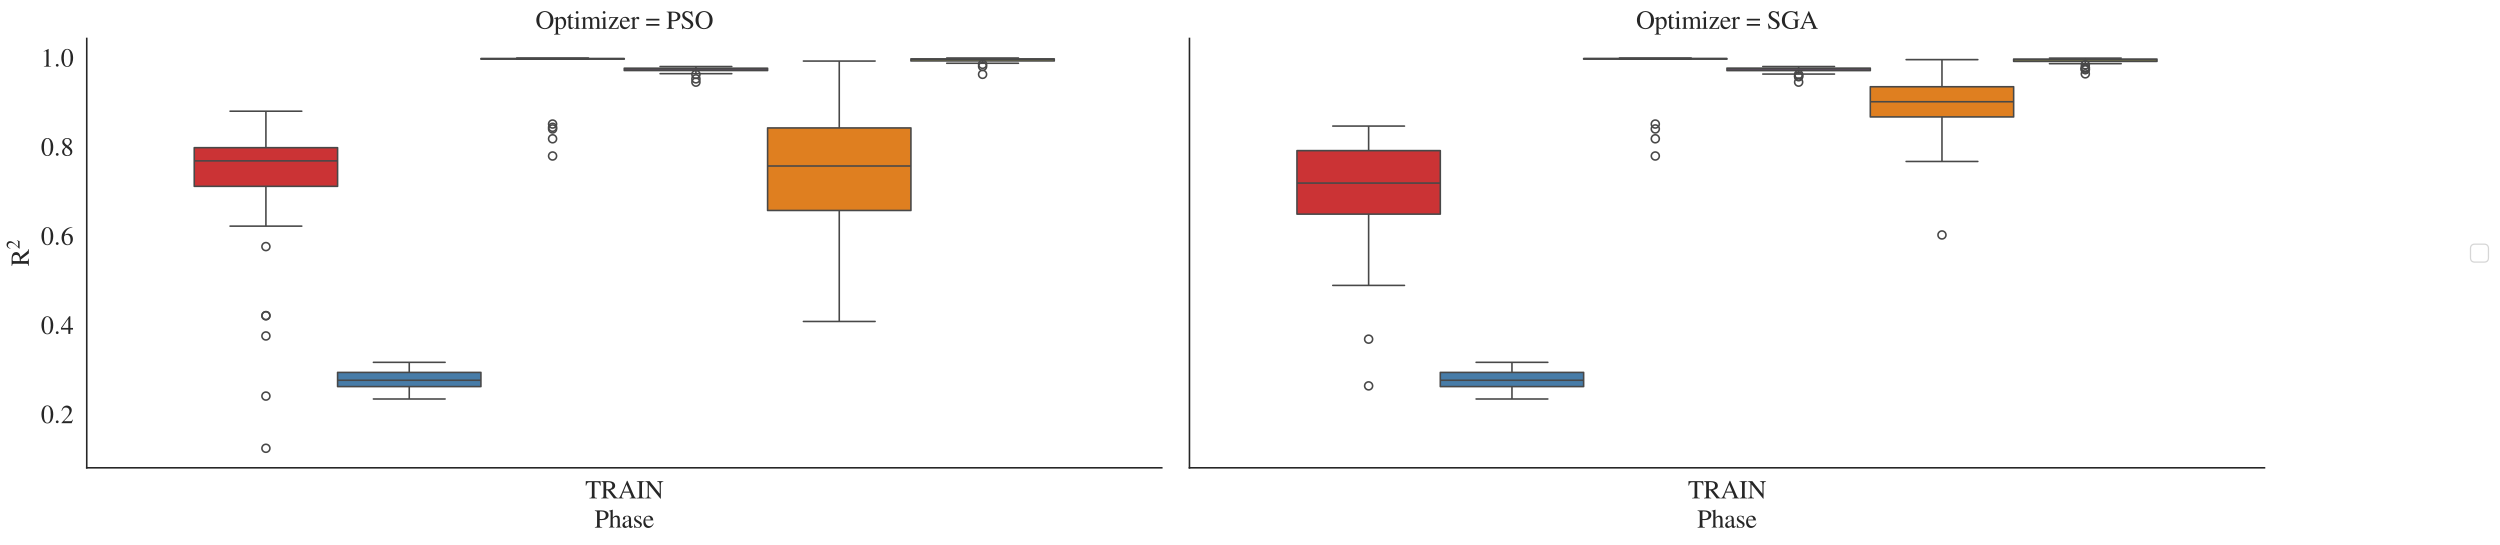 <?xml version="1.0" encoding="utf-8" standalone="no"?>
<!DOCTYPE svg PUBLIC "-//W3C//DTD SVG 1.1//EN"
  "http://www.w3.org/Graphics/SVG/1.1/DTD/svg11.dtd">
<svg xmlns:xlink="http://www.w3.org/1999/xlink" width="1559.565pt" height="339.84pt" viewBox="0 0 1559.565 339.84" xmlns="http://www.w3.org/2000/svg" version="1.1">
 <defs>
  <style type="text/css">*{stroke-linejoin: round; stroke-linecap: butt}</style>
 </defs>
 <g id="figure_1">
  <g id="patch_1">
   <path d="M 0 339.84 
L 1559.565 339.84 
L 1559.565 0 
L 0 0 
z
" style="fill: #ffffff"/>
  </g>
  <g id="axes_1">
   <g id="patch_2">
    <path d="M 54.114 291.823 
L 724.737 291.823 
L 724.737 24.007 
L 54.114 24.007 
z
" style="fill: #ffffff"/>
   </g>
   <g id="matplotlib.axis_1">
    <g id="xtick_1">
     <g id="text_1">
      <!-- TRAIN -->
      <g style="fill: #262626" transform="translate(365.077 310.931)scale(0.16 -0.16)">
       <defs>
        <path id="NimbusRomNo9L-Regu-54" d="M 1626 3968 
L 1626 751 
C 1626 204 1555 134 1024 134 
L 1024 0 
L 2893 0 
L 2893 134 
C 2368 134 2278 217 2278 687 
L 2278 3968 
L 2624 3968 
C 3354 3968 3494 3853 3642 3149 
L 3795 3149 
L 3757 4237 
L 147 4237 
L 109 3149 
L 262 3149 
C 416 3846 563 3968 1280 3968 
L 1626 3968 
z
" transform="scale(0.016)"/>
        <path id="NimbusRomNo9L-Regu-52" d="M 4218 121 
C 3974 140 3846 205 3661 424 
L 2342 2061 
C 2771 2143 2963 2219 3174 2388 
C 3379 2553 3501 2818 3501 3113 
C 3501 3385 3418 3618 3251 3801 
C 3008 4059 2477 4224 1875 4224 
L 109 4224 
L 109 4102 
C 589 4051 653 3981 653 3528 
L 653 765 
C 653 236 589 159 109 121 
L 109 0 
L 1882 0 
L 1882 134 
C 1389 134 1306 219 1306 692 
L 1306 1984 
L 1664 1984 
L 3187 0 
L 4218 0 
L 4218 121 
z
M 1306 3762 
C 1306 3937 1376 3987 1632 3987 
C 2432 3987 2803 3716 2803 3123 
C 2803 2807 2669 2542 2438 2423 
C 2144 2258 1920 2221 1306 2221 
L 1306 3762 
z
" transform="scale(0.016)"/>
        <path id="NimbusRomNo9L-Regu-41" d="M 4518 128 
C 4230 128 4166 192 3942 667 
L 2349 4320 
L 2221 4320 
L 890 1168 
C 480 231 403 128 96 128 
L 96 0 
L 1363 0 
L 1363 128 
C 1056 128 928 212 928 393 
C 928 470 947 560 979 645 
L 1274 1401 
L 2950 1401 
L 3213 778 
C 3290 602 3334 434 3334 342 
C 3334 180 3226 128 2886 128 
L 2886 0 
L 4518 0 
L 4518 128 
z
M 1382 1664 
L 2118 3416 
L 2861 1664 
L 1382 1664 
z
" transform="scale(0.016)"/>
        <path id="NimbusRomNo9L-Regu-49" d="M 736 689 
C 736 206 653 128 115 128 
L 115 0 
L 2016 0 
L 2016 128 
C 1491 128 1389 217 1389 688 
L 1389 3542 
C 1389 4012 1478 4096 2016 4096 
L 2016 4231 
L 115 4231 
L 115 4096 
C 659 4096 736 4026 736 3548 
L 736 689 
z
" transform="scale(0.016)"/>
        <path id="NimbusRomNo9L-Regu-4e" d="M 3917 -64 
L 3917 3287 
C 3917 3669 3981 3905 4102 3987 
C 4192 4051 4282 4077 4525 4102 
L 4525 4224 
L 3021 4224 
L 3021 4102 
C 3264 4083 3354 4057 3450 4000 
C 3578 3911 3635 3681 3635 3286 
L 3635 1136 
L 1171 4224 
L 77 4224 
L 77 4102 
C 352 4102 442 4051 698 3751 
L 698 938 
C 698 281 608 159 77 121 
L 77 0 
L 1581 0 
L 1581 134 
C 1088 134 979 281 979 928 
L 979 3439 
L 3808 -64 
L 3917 -64 
z
" transform="scale(0.016)"/>
       </defs>
       <use xlink:href="#NimbusRomNo9L-Regu-54" transform="scale(0.996)"/>
       <use xlink:href="#NimbusRomNo9L-Regu-52" transform="translate(60.872 0)scale(0.996)"/>
       <use xlink:href="#NimbusRomNo9L-Regu-41" transform="translate(127.322 0)scale(0.996)"/>
       <use xlink:href="#NimbusRomNo9L-Regu-49" transform="translate(199.252 0)scale(0.996)"/>
       <use xlink:href="#NimbusRomNo9L-Regu-4e" transform="translate(232.427 0)scale(0.996)"/>
      </g>
     </g>
    </g>
    <g id="text_2">
     <!-- Phase -->
     <g style="fill: #262626" transform="translate(370.831 329.189)scale(0.16 -0.16)">
      <defs>
       <path id="NimbusRomNo9L-Regu-50" d="M 1293 1875 
C 1459 1856 1568 1856 1734 1856 
C 2234 1856 2579 1919 2854 2072 
C 3238 2274 3469 2660 3469 3078 
C 3469 3344 3379 3584 3206 3768 
C 2950 4047 2394 4224 1792 4224 
L 102 4224 
L 102 4102 
C 576 4051 640 3987 640 3528 
L 640 766 
C 640 230 589 166 102 122 
L 102 0 
L 1894 0 
L 1894 128 
C 1389 128 1293 218 1293 693 
L 1293 1875 
z
M 1293 3772 
C 1293 3943 1338 3987 1510 3987 
C 2374 3987 2771 3690 2771 3040 
C 2771 2428 2394 2112 1658 2112 
C 1530 2112 1440 2119 1293 2131 
L 1293 3772 
z
" transform="scale(0.016)"/>
       <path id="NimbusRomNo9L-Regu-68" d="M 1005 2222 
C 1274 2516 1466 2624 1715 2624 
C 2035 2624 2195 2395 2195 1948 
L 2195 684 
C 2195 250 2131 166 1760 128 
L 1760 32 
L 3117 32 
L 3117 128 
C 2771 192 2733 243 2733 684 
L 2733 1954 
C 2733 2625 2464 2970 1946 2970 
C 1568 2970 1299 2816 1005 2432 
L 1005 4390 
L 973 4409 
C 755 4332 595 4281 237 4179 
L 64 4128 
L 64 4026 
C 90 4032 109 4032 141 4032 
C 416 4032 467 3980 467 3705 
L 467 686 
C 467 237 429 179 58 128 
L 58 32 
L 1440 32 
L 1440 128 
C 1069 166 1005 243 1005 684 
L 1005 2222 
z
" transform="scale(0.016)"/>
       <path id="NimbusRomNo9L-Regu-61" d="M 2829 423 
C 2720 333 2643 301 2547 301 
C 2400 301 2355 390 2355 672 
L 2355 1920 
C 2355 2253 2323 2438 2227 2592 
C 2086 2822 1811 2944 1434 2944 
C 832 2944 358 2630 358 2227 
C 358 2080 486 1952 634 1952 
C 787 1952 922 2080 922 2221 
C 922 2246 915 2278 909 2323 
C 896 2381 890 2432 890 2477 
C 890 2650 1094 2790 1350 2790 
C 1664 2790 1837 2605 1837 2259 
L 1837 1869 
C 851 1472 742 1421 467 1178 
C 326 1050 237 832 237 621 
C 237 218 518 -64 909 -64 
C 1190 -64 1453 70 1843 403 
C 1875 70 1990 -64 2253 -64 
C 2470 -64 2605 13 2829 256 
L 2829 423 
z
M 1837 783 
C 1837 584 1805 526 1670 449 
C 1517 359 1338 301 1203 301 
C 979 301 800 520 800 796 
L 800 822 
C 800 1201 1062 1433 1837 1715 
L 1837 783 
z
" transform="scale(0.016)"/>
       <path id="NimbusRomNo9L-Regu-73" d="M 2016 2010 
L 1990 2880 
L 1920 2880 
L 1907 2867 
C 1850 2822 1843 2816 1818 2816 
C 1779 2816 1715 2829 1645 2861 
C 1504 2915 1363 2944 1197 2944 
C 691 2944 326 2616 326 2154 
C 326 1796 531 1539 1075 1231 
L 1446 1020 
C 1670 892 1779 737 1779 539 
C 1779 256 1574 77 1248 77 
C 1030 77 832 159 710 298 
C 576 455 518 600 435 960 
L 333 960 
L 333 -39 
L 416 -39 
C 461 33 486 48 563 48 
C 621 48 710 35 858 -2 
C 1037 -39 1210 -64 1325 -64 
C 1818 -64 2227 308 2227 757 
C 2227 1077 2074 1289 1690 1520 
L 998 1930 
C 819 2033 723 2194 723 2367 
C 723 2624 922 2803 1216 2803 
C 1581 2803 1773 2583 1920 2010 
L 2016 2010 
z
" transform="scale(0.016)"/>
       <path id="NimbusRomNo9L-Regu-65" d="M 2611 1053 
C 2304 564 2029 378 1619 378 
C 1254 378 979 564 794 930 
C 678 1174 634 1386 621 1779 
L 2592 1779 
C 2541 2193 2477 2377 2317 2581 
C 2125 2811 1830 2944 1498 2944 
C 1178 2944 877 2829 634 2611 
C 333 2349 160 1894 160 1370 
C 160 486 621 -64 1357 -64 
C 1965 -64 2445 315 2714 1008 
L 2611 1053 
z
M 634 1984 
C 704 2479 922 2714 1312 2714 
C 1702 2714 1856 2535 1939 1984 
L 634 1984 
z
" transform="scale(0.016)"/>
      </defs>
      <use xlink:href="#NimbusRomNo9L-Regu-50" transform="scale(0.996)"/>
      <use xlink:href="#NimbusRomNo9L-Regu-68" transform="translate(55.392 0)scale(0.996)"/>
      <use xlink:href="#NimbusRomNo9L-Regu-61" transform="translate(105.205 0)scale(0.996)"/>
      <use xlink:href="#NimbusRomNo9L-Regu-73" transform="translate(149.438 0)scale(0.996)"/>
      <use xlink:href="#NimbusRomNo9L-Regu-65" transform="translate(188.192 0)scale(0.996)"/>
     </g>
    </g>
   </g>
   <g id="matplotlib.axis_2">
    <g id="ytick_1">
     <g id="text_3">
      <!-- $\mathdefault{0.2}$ -->
      <g style="fill: #262626" transform="translate(25.458 263.994)scale(0.16 -0.16)">
       <defs>
        <path id="NimbusRomNo9L-Regu-30" d="M 1626 4352 
C 1274 4352 1005 4244 768 4020 
C 397 3661 154 2925 154 2176 
C 154 1479 365 730 666 372 
C 902 90 1229 -64 1600 -64 
C 1926 -64 2202 45 2432 269 
C 2803 621 3046 1364 3046 2138 
C 3046 3450 2464 4352 1626 4352 
z
M 1606 4186 
C 2144 4186 2432 3463 2432 2125 
C 2432 788 2150 103 1600 103 
C 1050 103 768 788 768 2119 
C 768 3476 1056 4186 1606 4186 
z
" transform="scale(0.016)"/>
        <path id="CMMI10-3a" d="M 1229 338 
C 1229 522 1075 675 890 675 
C 704 675 550 522 550 338 
C 550 153 704 0 890 0 
C 1075 0 1229 153 1229 338 
z
" transform="scale(0.016)"/>
        <path id="NimbusRomNo9L-Regu-32" d="M 3040 875 
L 2957 907 
C 2720 544 2637 486 2349 486 
L 819 486 
L 1894 1609 
C 2464 2202 2714 2687 2714 3185 
C 2714 3823 2195 4313 1530 4313 
C 1178 4313 845 4173 608 3918 
C 403 3700 307 3496 198 3043 
L 333 3011 
C 589 3636 819 3840 1261 3840 
C 1798 3840 2163 3476 2163 2940 
C 2163 2443 1869 1850 1331 1282 
L 192 77 
L 192 0 
L 2688 0 
L 3040 875 
z
" transform="scale(0.016)"/>
       </defs>
       <use xlink:href="#NimbusRomNo9L-Regu-30" transform="scale(0.996)"/>
       <use xlink:href="#CMMI10-3a" transform="translate(49.813 0)scale(0.996)"/>
       <use xlink:href="#NimbusRomNo9L-Regu-32" transform="translate(77.409 0)scale(0.996)"/>
      </g>
     </g>
    </g>
    <g id="ytick_2">
     <g id="text_4">
      <!-- $\mathdefault{0.4}$ -->
      <g style="fill: #262626" transform="translate(25.458 208.391)scale(0.16 -0.16)">
       <defs>
        <path id="NimbusRomNo9L-Regu-34" d="M 3021 1497 
L 2368 1497 
L 2368 4352 
L 2086 4352 
L 77 1497 
L 77 1088 
L 1875 1088 
L 1875 32 
L 2368 32 
L 2368 1088 
L 3021 1088 
L 3021 1497 
z
M 1869 1497 
L 333 1497 
L 1869 3698 
L 1869 1497 
z
" transform="scale(0.016)"/>
       </defs>
       <use xlink:href="#NimbusRomNo9L-Regu-30" transform="scale(0.996)"/>
       <use xlink:href="#CMMI10-3a" transform="translate(49.813 0)scale(0.996)"/>
       <use xlink:href="#NimbusRomNo9L-Regu-34" transform="translate(77.409 0)scale(0.996)"/>
      </g>
     </g>
    </g>
    <g id="ytick_3">
     <g id="text_5">
      <!-- $\mathdefault{0.6}$ -->
      <g style="fill: #262626" transform="translate(25.458 152.789)scale(0.16 -0.16)">
       <defs>
        <path id="NimbusRomNo9L-Regu-36" d="M 2854 4391 
C 2125 4327 1754 4205 1286 3879 
C 595 3386 218 2656 218 1802 
C 218 1248 390 688 666 370 
C 909 89 1254 -64 1651 -64 
C 2445 -64 2995 541 2995 1421 
C 2995 2236 2528 2752 1792 2752 
C 1510 2752 1376 2707 973 2464 
C 1146 3431 1862 4122 2867 4288 
L 2854 4391 
z
M 1549 2458 
C 2099 2458 2419 2000 2419 1204 
C 2419 504 2170 116 1722 116 
C 1158 116 813 714 813 1700 
C 813 2025 864 2203 992 2299 
C 1126 2400 1325 2458 1549 2458 
z
" transform="scale(0.016)"/>
       </defs>
       <use xlink:href="#NimbusRomNo9L-Regu-30" transform="scale(0.996)"/>
       <use xlink:href="#CMMI10-3a" transform="translate(49.813 0)scale(0.996)"/>
       <use xlink:href="#NimbusRomNo9L-Regu-36" transform="translate(77.409 0)scale(0.996)"/>
      </g>
     </g>
    </g>
    <g id="ytick_4">
     <g id="text_6">
      <!-- $\mathdefault{0.8}$ -->
      <g style="fill: #262626" transform="translate(25.458 97.187)scale(0.16 -0.16)">
       <defs>
        <path id="NimbusRomNo9L-Regu-38" d="M 1856 2400 
C 2490 2740 2714 3008 2714 3444 
C 2714 3968 2253 4352 1613 4352 
C 915 4352 397 3924 397 3341 
C 397 2925 518 2740 1190 2151 
C 499 1626 358 1428 358 992 
C 358 372 864 -64 1587 -64 
C 2355 -64 2848 359 2848 1018 
C 2848 1511 2630 1824 1856 2400 
z
M 1741 1741 
C 2208 1408 2362 1178 2362 820 
C 2362 404 2074 116 1658 116 
C 1171 116 845 487 845 1044 
C 845 1453 986 1722 1357 2023 
L 1741 1741 
z
M 1670 2516 
C 1101 2887 870 3181 870 3540 
C 870 3911 1158 4173 1562 4173 
C 1997 4173 2272 3892 2272 3450 
C 2272 3085 2093 2797 1728 2554 
C 1696 2535 1696 2535 1670 2516 
z
" transform="scale(0.016)"/>
       </defs>
       <use xlink:href="#NimbusRomNo9L-Regu-30" transform="scale(0.996)"/>
       <use xlink:href="#CMMI10-3a" transform="translate(49.813 0)scale(0.996)"/>
       <use xlink:href="#NimbusRomNo9L-Regu-38" transform="translate(77.409 0)scale(0.996)"/>
      </g>
     </g>
    </g>
    <g id="ytick_5">
     <g id="text_7">
      <!-- $\mathdefault{1.0}$ -->
      <g style="fill: #262626" transform="translate(25.458 41.584)scale(0.16 -0.16)">
       <defs>
        <path id="NimbusRomNo9L-Regu-31" d="M 1862 4339 
L 710 3757 
L 710 3667 
C 787 3699 858 3725 883 3738 
C 998 3783 1107 3808 1171 3808 
C 1306 3808 1363 3711 1363 3505 
L 1363 592 
C 1363 379 1312 232 1210 173 
C 1114 116 1024 96 755 96 
L 755 0 
L 2522 0 
L 2522 96 
C 2016 96 1914 160 1914 470 
L 1914 4327 
L 1862 4339 
z
" transform="scale(0.016)"/>
       </defs>
       <use xlink:href="#NimbusRomNo9L-Regu-31" transform="scale(0.996)"/>
       <use xlink:href="#CMMI10-3a" transform="translate(49.813 0)scale(0.996)"/>
       <use xlink:href="#NimbusRomNo9L-Regu-30" transform="translate(77.409 0)scale(0.996)"/>
      </g>
     </g>
    </g>
    <g id="text_8">
     <!-- R$^2$ -->
     <g style="fill: #262626" transform="translate(18.007 166.18)rotate(-90)scale(0.16 -0.16)">
      <use xlink:href="#NimbusRomNo9L-Regu-52" transform="scale(0.996)"/>
      <use xlink:href="#NimbusRomNo9L-Regu-32" transform="translate(66.45 36.163)scale(0.737)"/>
     </g>
    </g>
   </g>
   <g id="patch_3">
    <path d="M 121.176 116.238 
L 210.592 116.238 
L 210.592 92.136 
L 121.176 92.136 
L 121.176 116.238 
z
" clip-path="url(#p7401759ffa)" style="fill: #cb3335; stroke: #484848; stroke-linejoin: miter"/>
   </g>
   <g id="line2d_1">
    <path d="M 165.884 116.238 
L 165.884 141.065 
" clip-path="url(#p7401759ffa)" style="fill: none; stroke: #484848"/>
   </g>
   <g id="line2d_2">
    <path d="M 165.884 92.136 
L 165.884 69.367 
" clip-path="url(#p7401759ffa)" style="fill: none; stroke: #484848"/>
   </g>
   <g id="line2d_3">
    <path d="M 143.53 141.065 
L 188.238 141.065 
" clip-path="url(#p7401759ffa)" style="fill: none; stroke: #484848; stroke-linecap: round"/>
   </g>
   <g id="line2d_4">
    <path d="M 143.53 69.367 
L 188.238 69.367 
" clip-path="url(#p7401759ffa)" style="fill: none; stroke: #484848; stroke-linecap: round"/>
   </g>
   <g id="line2d_5">
    <defs>
     <path id="m6bb206188b" d="M 0 2.5 
C 0.663 2.5 1.299 2.237 1.768 1.768 
C 2.237 1.299 2.5 0.663 2.5 0 
C 2.5 -0.663 2.237 -1.299 1.768 -1.768 
C 1.299 -2.237 0.663 -2.5 0 -2.5 
C -0.663 -2.5 -1.299 -2.237 -1.768 -1.768 
C -2.237 -1.299 -2.5 -0.663 -2.5 0 
C -2.5 0.663 -2.237 1.299 -1.768 1.768 
C -1.299 2.237 -0.663 2.5 0 2.5 
z
" style="stroke: #484848"/>
    </defs>
    <g clip-path="url(#p7401759ffa)">
     <use xlink:href="#m6bb206188b" x="165.884" y="196.879" style="fill-opacity: 0; stroke: #484848"/>
     <use xlink:href="#m6bb206188b" x="165.884" y="279.65" style="fill-opacity: 0; stroke: #484848"/>
     <use xlink:href="#m6bb206188b" x="165.884" y="196.961" style="fill-opacity: 0; stroke: #484848"/>
     <use xlink:href="#m6bb206188b" x="165.884" y="247.08" style="fill-opacity: 0; stroke: #484848"/>
     <use xlink:href="#m6bb206188b" x="165.884" y="209.576" style="fill-opacity: 0; stroke: #484848"/>
     <use xlink:href="#m6bb206188b" x="165.884" y="153.828" style="fill-opacity: 0; stroke: #484848"/>
    </g>
   </g>
   <g id="patch_4">
    <path d="M 210.592 241.161 
L 300.009 241.161 
L 300.009 232.306 
L 210.592 232.306 
L 210.592 241.161 
z
" clip-path="url(#p7401759ffa)" style="fill: #477ca8; stroke: #484848; stroke-linejoin: miter"/>
   </g>
   <g id="line2d_6">
    <path d="M 255.301 241.161 
L 255.301 248.889 
" clip-path="url(#p7401759ffa)" style="fill: none; stroke: #484848"/>
   </g>
   <g id="line2d_7">
    <path d="M 255.301 232.306 
L 255.301 226.038 
" clip-path="url(#p7401759ffa)" style="fill: none; stroke: #484848"/>
   </g>
   <g id="line2d_8">
    <path d="M 232.947 248.889 
L 277.655 248.889 
" clip-path="url(#p7401759ffa)" style="fill: none; stroke: #484848; stroke-linecap: round"/>
   </g>
   <g id="line2d_9">
    <path d="M 232.947 226.038 
L 277.655 226.038 
" clip-path="url(#p7401759ffa)" style="fill: none; stroke: #484848; stroke-linecap: round"/>
   </g>
   <g id="line2d_10"/>
   <g id="patch_5">
    <path d="M 300.009 36.888 
L 389.425 36.888 
L 389.425 36.535 
L 300.009 36.535 
L 300.009 36.888 
z
" clip-path="url(#p7401759ffa)" style="fill: #59a257; stroke: #484848; stroke-linejoin: miter"/>
   </g>
   <g id="line2d_11">
    <path d="M 344.717 36.888 
L 344.717 36.946 
" clip-path="url(#p7401759ffa)" style="fill: none; stroke: #484848"/>
   </g>
   <g id="line2d_12">
    <path d="M 344.717 36.535 
L 344.717 36.181 
" clip-path="url(#p7401759ffa)" style="fill: none; stroke: #484848"/>
   </g>
   <g id="line2d_13">
    <path d="M 322.363 36.946 
L 367.071 36.946 
" clip-path="url(#p7401759ffa)" style="fill: none; stroke: #484848; stroke-linecap: round"/>
   </g>
   <g id="line2d_14">
    <path d="M 322.363 36.181 
L 367.071 36.181 
" clip-path="url(#p7401759ffa)" style="fill: none; stroke: #484848; stroke-linecap: round"/>
   </g>
   <g id="line2d_15">
    <g clip-path="url(#p7401759ffa)">
     <use xlink:href="#m6bb206188b" x="344.717" y="80.428" style="fill-opacity: 0; stroke: #484848"/>
     <use xlink:href="#m6bb206188b" x="344.717" y="79.405" style="fill-opacity: 0; stroke: #484848"/>
     <use xlink:href="#m6bb206188b" x="344.717" y="97.314" style="fill-opacity: 0; stroke: #484848"/>
     <use xlink:href="#m6bb206188b" x="344.717" y="86.574" style="fill-opacity: 0; stroke: #484848"/>
     <use xlink:href="#m6bb206188b" x="344.717" y="77.38" style="fill-opacity: 0; stroke: #484848"/>
    </g>
   </g>
   <g id="patch_6">
    <path d="M 389.425 44.012 
L 478.842 44.012 
L 478.842 42.555 
L 389.425 42.555 
L 389.425 44.012 
z
" clip-path="url(#p7401759ffa)" style="fill: #905998; stroke: #484848; stroke-linejoin: miter"/>
   </g>
   <g id="line2d_16">
    <path d="M 434.134 44.012 
L 434.134 45.955 
" clip-path="url(#p7401759ffa)" style="fill: none; stroke: #484848"/>
   </g>
   <g id="line2d_17">
    <path d="M 434.134 42.555 
L 434.134 41.495 
" clip-path="url(#p7401759ffa)" style="fill: none; stroke: #484848"/>
   </g>
   <g id="line2d_18">
    <path d="M 411.779 45.955 
L 456.488 45.955 
" clip-path="url(#p7401759ffa)" style="fill: none; stroke: #484848; stroke-linecap: round"/>
   </g>
   <g id="line2d_19">
    <path d="M 411.779 41.495 
L 456.488 41.495 
" clip-path="url(#p7401759ffa)" style="fill: none; stroke: #484848; stroke-linecap: round"/>
   </g>
   <g id="line2d_20">
    <g clip-path="url(#p7401759ffa)">
     <use xlink:href="#m6bb206188b" x="434.134" y="51.241" style="fill-opacity: 0; stroke: #484848"/>
     <use xlink:href="#m6bb206188b" x="434.134" y="49.193" style="fill-opacity: 0; stroke: #484848"/>
     <use xlink:href="#m6bb206188b" x="434.134" y="46.438" style="fill-opacity: 0; stroke: #484848"/>
    </g>
   </g>
   <g id="patch_7">
    <path d="M 478.842 131.306 
L 568.258 131.306 
L 568.258 79.803 
L 478.842 79.803 
L 478.842 131.306 
z
" clip-path="url(#p7401759ffa)" style="fill: #df7f20; stroke: #484848; stroke-linejoin: miter"/>
   </g>
   <g id="line2d_21">
    <path d="M 523.55 131.306 
L 523.55 200.53 
" clip-path="url(#p7401759ffa)" style="fill: none; stroke: #484848"/>
   </g>
   <g id="line2d_22">
    <path d="M 523.55 79.803 
L 523.55 38.076 
" clip-path="url(#p7401759ffa)" style="fill: none; stroke: #484848"/>
   </g>
   <g id="line2d_23">
    <path d="M 501.196 200.53 
L 545.904 200.53 
" clip-path="url(#p7401759ffa)" style="fill: none; stroke: #484848; stroke-linecap: round"/>
   </g>
   <g id="line2d_24">
    <path d="M 501.196 38.076 
L 545.904 38.076 
" clip-path="url(#p7401759ffa)" style="fill: none; stroke: #484848; stroke-linecap: round"/>
   </g>
   <g id="line2d_25"/>
   <g id="patch_8">
    <path d="M 568.258 38.031 
L 657.675 38.031 
L 657.675 36.719 
L 568.258 36.719 
L 568.258 38.031 
z
" clip-path="url(#p7401759ffa)" style="fill: #e6e64c; stroke: #484848; stroke-linejoin: miter"/>
   </g>
   <g id="line2d_26">
    <path d="M 612.966 38.031 
L 612.966 39.472 
" clip-path="url(#p7401759ffa)" style="fill: none; stroke: #484848"/>
   </g>
   <g id="line2d_27">
    <path d="M 612.966 36.719 
L 612.966 36.181 
" clip-path="url(#p7401759ffa)" style="fill: none; stroke: #484848"/>
   </g>
   <g id="line2d_28">
    <path d="M 590.612 39.472 
L 635.32 39.472 
" clip-path="url(#p7401759ffa)" style="fill: none; stroke: #484848; stroke-linecap: round"/>
   </g>
   <g id="line2d_29">
    <path d="M 590.612 36.181 
L 635.32 36.181 
" clip-path="url(#p7401759ffa)" style="fill: none; stroke: #484848; stroke-linecap: round"/>
   </g>
   <g id="line2d_30">
    <g clip-path="url(#p7401759ffa)">
     <use xlink:href="#m6bb206188b" x="612.966" y="46.371" style="fill-opacity: 0; stroke: #484848"/>
     <use xlink:href="#m6bb206188b" x="612.966" y="41.444" style="fill-opacity: 0; stroke: #484848"/>
     <use xlink:href="#m6bb206188b" x="612.966" y="40.124" style="fill-opacity: 0; stroke: #484848"/>
    </g>
   </g>
   <g id="line2d_31">
    <path d="M 121.176 100.357 
L 210.592 100.357 
" clip-path="url(#p7401759ffa)" style="fill: none; stroke: #484848"/>
   </g>
   <g id="line2d_32">
    <path d="M 210.592 237.203 
L 300.009 237.203 
" clip-path="url(#p7401759ffa)" style="fill: none; stroke: #484848"/>
   </g>
   <g id="line2d_33">
    <path d="M 300.009 36.62 
L 389.425 36.62 
" clip-path="url(#p7401759ffa)" style="fill: none; stroke: #484848"/>
   </g>
   <g id="line2d_34">
    <path d="M 389.425 43.052 
L 478.842 43.052 
" clip-path="url(#p7401759ffa)" style="fill: none; stroke: #484848"/>
   </g>
   <g id="line2d_35">
    <path d="M 478.842 103.536 
L 568.258 103.536 
" clip-path="url(#p7401759ffa)" style="fill: none; stroke: #484848"/>
   </g>
   <g id="line2d_36">
    <path d="M 568.258 37.011 
L 657.675 37.011 
" clip-path="url(#p7401759ffa)" style="fill: none; stroke: #484848"/>
   </g>
   <g id="patch_9">
    <path d="M 54.114 291.823 
L 54.114 24.007 
" style="fill: none; stroke: #262626; stroke-linejoin: miter; stroke-linecap: square"/>
   </g>
   <g id="patch_10">
    <path d="M 54.114 291.823 
L 724.737 291.823 
" style="fill: none; stroke: #262626; stroke-linejoin: miter; stroke-linecap: square"/>
   </g>
   <g id="text_9">
    <!-- Optimizer = PSO -->
    <g style="fill: #262626" transform="translate(334.01 18.007)scale(0.16 -0.16)">
     <defs>
      <path id="NimbusRomNo9L-Regu-4f" d="M 2310 4352 
C 1088 4352 218 3431 218 2144 
C 218 1543 422 960 768 589 
C 1139 186 1709 -64 2272 -64 
C 3533 -64 4403 832 4403 2119 
C 4403 2752 4218 3296 3866 3680 
C 3462 4122 2925 4352 2310 4352 
z
M 2310 4122 
C 2605 4122 2899 4007 3130 3802 
C 3475 3488 3674 2887 3674 2125 
C 3674 1748 3590 1306 3462 973 
C 3405 813 3296 653 3149 506 
C 2925 282 2637 167 2298 167 
C 2003 167 1715 282 1491 480 
C 1158 775 947 1421 947 2132 
C 947 2784 1126 3405 1395 3706 
C 1645 3981 1958 4122 2310 4122 
z
" transform="scale(0.016)"/>
      <path id="NimbusRomNo9L-Regu-70" d="M 58 2516 
C 115 2522 160 2522 218 2522 
C 435 2522 480 2458 480 2155 
L 480 -855 
C 480 -1189 410 -1261 32 -1299 
L 32 -1408 
L 1581 -1408 
L 1581 -1293 
C 1101 -1293 1018 -1222 1018 -816 
L 1018 199 
C 1242 -13 1395 -77 1664 -77 
C 2419 -77 3008 643 3008 1575 
C 3008 2372 2560 2944 1939 2944 
C 1581 2944 1299 2784 1018 2438 
L 1018 2931 
L 979 2944 
C 634 2810 410 2726 58 2618 
L 58 2516 
z
M 1018 2136 
C 1018 2329 1376 2560 1670 2560 
C 2144 2560 2458 2071 2458 1324 
C 2458 611 2144 128 1683 128 
C 1382 128 1018 359 1018 552 
L 1018 2136 
z
" transform="scale(0.016)"/>
      <path id="NimbusRomNo9L-Regu-74" d="M 1632 2880 
L 986 2880 
L 986 3622 
C 986 3686 979 3706 941 3706 
C 896 3648 858 3590 813 3526 
C 570 3174 294 2867 192 2841 
C 122 2794 83 2748 83 2715 
C 83 2695 90 2682 109 2682 
L 448 2682 
L 448 751 
C 448 212 640 -64 1018 -64 
C 1331 -64 1574 90 1786 423 
L 1702 493 
C 1568 333 1459 269 1318 269 
C 1082 269 986 443 986 847 
L 986 2682 
L 1632 2682 
L 1632 2880 
z
" transform="scale(0.016)"/>
      <path id="NimbusRomNo9L-Regu-69" d="M 1120 2929 
L 128 2579 
L 128 2484 
L 179 2490 
C 256 2502 339 2509 397 2509 
C 550 2509 608 2406 608 2125 
L 608 640 
C 608 179 544 109 102 109 
L 102 0 
L 1619 0 
L 1619 96 
C 1197 128 1146 191 1146 650 
L 1146 2910 
L 1120 2929 
z
M 819 4352 
C 646 4352 499 4205 499 4026 
C 499 3847 640 3699 819 3699 
C 1005 3699 1152 3840 1152 4026 
C 1152 4205 1005 4352 819 4352 
z
" transform="scale(0.016)"/>
      <path id="NimbusRomNo9L-Regu-6d" d="M 122 2547 
C 205 2566 256 2573 326 2573 
C 493 2573 550 2470 550 2162 
L 550 539 
C 550 192 461 96 102 96 
L 102 0 
L 1523 0 
L 1523 96 
C 1184 96 1088 166 1088 418 
L 1088 2234 
C 1088 2246 1139 2310 1184 2355 
C 1344 2502 1619 2611 1843 2611 
C 2125 2611 2266 2385 2266 1932 
L 2266 528 
C 2266 167 2195 96 1830 96 
L 1830 0 
L 3264 0 
L 3264 96 
C 2899 96 2803 205 2803 603 
L 2803 2221 
C 2995 2496 3206 2611 3501 2611 
C 3866 2611 3981 2438 3981 1907 
L 3981 557 
C 3981 192 3930 141 3558 96 
L 3558 0 
L 4960 0 
L 4960 96 
L 4794 115 
C 4602 115 4518 230 4518 480 
L 4518 1802 
C 4518 2559 4269 2944 3776 2944 
C 3405 2944 3078 2778 2733 2407 
C 2618 2771 2400 2944 2054 2944 
C 1773 2944 1594 2854 1062 2451 
L 1062 2931 
L 1018 2944 
C 691 2822 474 2752 122 2656 
L 122 2547 
z
" transform="scale(0.016)"/>
      <path id="NimbusRomNo9L-Regu-7a" d="M 2675 864 
L 2560 890 
C 2496 570 2458 467 2374 358 
C 2285 250 2067 192 1741 192 
L 858 192 
L 2579 2784 
L 2579 2880 
L 358 2880 
L 339 2125 
L 454 2125 
C 512 2592 608 2688 992 2688 
L 1875 2688 
L 173 96 
L 173 0 
L 2586 0 
L 2675 864 
z
" transform="scale(0.016)"/>
      <path id="NimbusRomNo9L-Regu-72" d="M 45 2496 
C 134 2515 192 2522 269 2522 
C 429 2522 486 2419 486 2138 
L 486 538 
C 486 218 442 173 32 96 
L 32 0 
L 1568 0 
L 1568 102 
C 1133 102 1024 199 1024 565 
L 1024 2013 
C 1024 2219 1299 2541 1472 2541 
C 1510 2541 1568 2509 1638 2445 
C 1741 2355 1811 2317 1894 2317 
C 2048 2317 2144 2426 2144 2605 
C 2144 2816 2010 2944 1792 2944 
C 1523 2944 1338 2797 1024 2343 
L 1024 2931 
L 992 2944 
C 653 2803 422 2721 45 2599 
L 45 2496 
z
" transform="scale(0.016)"/>
      <path id="NimbusRomNo9L-Regu-3d" d="M 3418 2470 
L 192 2470 
L 192 2048 
L 3418 2048 
L 3418 2470 
z
M 3418 1190 
L 192 1190 
L 192 768 
L 3418 768 
L 3418 1190 
z
" transform="scale(0.016)"/>
      <path id="NimbusRomNo9L-Regu-53" d="M 2861 4352 
L 2726 4352 
C 2701 4205 2630 4135 2522 4135 
C 2458 4135 2349 4160 2240 4212 
C 2003 4301 1766 4352 1562 4352 
C 1286 4352 1005 4244 794 4058 
C 570 3859 454 3590 454 3256 
C 454 2743 736 2385 1453 2006 
C 1914 1763 2246 1499 2406 1256 
C 2464 1173 2496 1038 2496 884 
C 2496 454 2176 160 1709 160 
C 1139 160 736 513 416 1296 
L 269 1296 
L 461 -64 
L 602 -64 
C 608 57 685 147 781 147 
C 851 147 960 122 1082 79 
C 1325 -14 1581 -64 1837 -64 
C 2573 -64 3142 442 3142 1101 
C 3142 1626 2790 2042 1946 2496 
C 1274 2868 1005 3149 1005 3495 
C 1005 3847 1274 4090 1670 4090 
C 1958 4090 2227 3968 2451 3738 
C 2650 3533 2739 3367 2842 2989 
L 3002 2989 
L 2861 4352 
z
" transform="scale(0.016)"/>
     </defs>
     <use xlink:href="#NimbusRomNo9L-Regu-4f" transform="scale(0.996)"/>
     <use xlink:href="#NimbusRomNo9L-Regu-70" transform="translate(71.93 0)scale(0.996)"/>
     <use xlink:href="#NimbusRomNo9L-Regu-74" transform="translate(121.743 0)scale(0.996)"/>
     <use xlink:href="#NimbusRomNo9L-Regu-69" transform="translate(149.438 0)scale(0.996)"/>
     <use xlink:href="#NimbusRomNo9L-Regu-6d" transform="translate(177.134 0)scale(0.996)"/>
     <use xlink:href="#NimbusRomNo9L-Regu-69" transform="translate(254.642 0)scale(0.996)"/>
     <use xlink:href="#NimbusRomNo9L-Regu-7a" transform="translate(282.337 0)scale(0.996)"/>
     <use xlink:href="#NimbusRomNo9L-Regu-65" transform="translate(326.571 0)scale(0.996)"/>
     <use xlink:href="#NimbusRomNo9L-Regu-72" transform="translate(370.804 0)scale(0.996)"/>
     <use xlink:href="#NimbusRomNo9L-Regu-3d" transform="translate(428.886 0)scale(0.996)"/>
     <use xlink:href="#NimbusRomNo9L-Regu-50" transform="translate(509.981 0)scale(0.996)"/>
     <use xlink:href="#NimbusRomNo9L-Regu-53" transform="translate(565.373 0)scale(0.996)"/>
     <use xlink:href="#NimbusRomNo9L-Regu-4f" transform="translate(620.764 0)scale(0.996)"/>
    </g>
   </g>
  </g>
  <g id="axes_2">
   <g id="patch_11">
    <path d="M 742.017 291.823 
L 1412.64 291.823 
L 1412.64 24.007 
L 742.017 24.007 
z
" style="fill: #ffffff"/>
   </g>
   <g id="matplotlib.axis_3">
    <g id="xtick_2">
     <g id="text_10">
      <!-- TRAIN -->
      <g style="fill: #262626" transform="translate(1052.98 310.931)scale(0.16 -0.16)">
       <use xlink:href="#NimbusRomNo9L-Regu-54" transform="scale(0.996)"/>
       <use xlink:href="#NimbusRomNo9L-Regu-52" transform="translate(60.872 0)scale(0.996)"/>
       <use xlink:href="#NimbusRomNo9L-Regu-41" transform="translate(127.322 0)scale(0.996)"/>
       <use xlink:href="#NimbusRomNo9L-Regu-49" transform="translate(199.252 0)scale(0.996)"/>
       <use xlink:href="#NimbusRomNo9L-Regu-4e" transform="translate(232.427 0)scale(0.996)"/>
      </g>
     </g>
    </g>
    <g id="text_11">
     <!-- Phase -->
     <g style="fill: #262626" transform="translate(1058.734 329.189)scale(0.16 -0.16)">
      <use xlink:href="#NimbusRomNo9L-Regu-50" transform="scale(0.996)"/>
      <use xlink:href="#NimbusRomNo9L-Regu-68" transform="translate(55.392 0)scale(0.996)"/>
      <use xlink:href="#NimbusRomNo9L-Regu-61" transform="translate(105.205 0)scale(0.996)"/>
      <use xlink:href="#NimbusRomNo9L-Regu-73" transform="translate(149.438 0)scale(0.996)"/>
      <use xlink:href="#NimbusRomNo9L-Regu-65" transform="translate(188.192 0)scale(0.996)"/>
     </g>
    </g>
   </g>
   <g id="matplotlib.axis_4">
    <g id="ytick_6"/>
    <g id="ytick_7"/>
    <g id="ytick_8"/>
    <g id="ytick_9"/>
    <g id="ytick_10"/>
   </g>
   <g id="patch_12">
    <path d="M 809.079 133.568 
L 898.496 133.568 
L 898.496 93.968 
L 809.079 93.968 
L 809.079 133.568 
z
" clip-path="url(#pb1f4082767)" style="fill: #cb3335; stroke: #484848; stroke-linejoin: miter"/>
   </g>
   <g id="line2d_37">
    <path d="M 853.787 133.568 
L 853.787 178.042 
" clip-path="url(#pb1f4082767)" style="fill: none; stroke: #484848"/>
   </g>
   <g id="line2d_38">
    <path d="M 853.787 93.968 
L 853.787 78.654 
" clip-path="url(#pb1f4082767)" style="fill: none; stroke: #484848"/>
   </g>
   <g id="line2d_39">
    <path d="M 831.433 178.042 
L 876.142 178.042 
" clip-path="url(#pb1f4082767)" style="fill: none; stroke: #484848; stroke-linecap: round"/>
   </g>
   <g id="line2d_40">
    <path d="M 831.433 78.654 
L 876.142 78.654 
" clip-path="url(#pb1f4082767)" style="fill: none; stroke: #484848; stroke-linecap: round"/>
   </g>
   <g id="line2d_41">
    <g clip-path="url(#pb1f4082767)">
     <use xlink:href="#m6bb206188b" x="853.787" y="240.718" style="fill-opacity: 0; stroke: #484848"/>
     <use xlink:href="#m6bb206188b" x="853.787" y="211.575" style="fill-opacity: 0; stroke: #484848"/>
    </g>
   </g>
   <g id="patch_13">
    <path d="M 898.496 241.161 
L 987.912 241.161 
L 987.912 232.304 
L 898.496 232.304 
L 898.496 241.161 
z
" clip-path="url(#pb1f4082767)" style="fill: #477ca8; stroke: #484848; stroke-linejoin: miter"/>
   </g>
   <g id="line2d_42">
    <path d="M 943.204 241.161 
L 943.204 248.891 
" clip-path="url(#pb1f4082767)" style="fill: none; stroke: #484848"/>
   </g>
   <g id="line2d_43">
    <path d="M 943.204 232.304 
L 943.204 226.035 
" clip-path="url(#pb1f4082767)" style="fill: none; stroke: #484848"/>
   </g>
   <g id="line2d_44">
    <path d="M 920.85 248.891 
L 965.558 248.891 
" clip-path="url(#pb1f4082767)" style="fill: none; stroke: #484848; stroke-linecap: round"/>
   </g>
   <g id="line2d_45">
    <path d="M 920.85 226.035 
L 965.558 226.035 
" clip-path="url(#pb1f4082767)" style="fill: none; stroke: #484848; stroke-linecap: round"/>
   </g>
   <g id="line2d_46"/>
   <g id="patch_14">
    <path d="M 987.912 36.883 
L 1077.328 36.883 
L 1077.328 36.534 
L 987.912 36.534 
L 987.912 36.883 
z
" clip-path="url(#pb1f4082767)" style="fill: #59a257; stroke: #484848; stroke-linejoin: miter"/>
   </g>
   <g id="line2d_47">
    <path d="M 1032.62 36.883 
L 1032.62 36.946 
" clip-path="url(#pb1f4082767)" style="fill: none; stroke: #484848"/>
   </g>
   <g id="line2d_48">
    <path d="M 1032.62 36.534 
L 1032.62 36.181 
" clip-path="url(#pb1f4082767)" style="fill: none; stroke: #484848"/>
   </g>
   <g id="line2d_49">
    <path d="M 1010.266 36.946 
L 1054.974 36.946 
" clip-path="url(#pb1f4082767)" style="fill: none; stroke: #484848; stroke-linecap: round"/>
   </g>
   <g id="line2d_50">
    <path d="M 1010.266 36.181 
L 1054.974 36.181 
" clip-path="url(#pb1f4082767)" style="fill: none; stroke: #484848; stroke-linecap: round"/>
   </g>
   <g id="line2d_51">
    <g clip-path="url(#pb1f4082767)">
     <use xlink:href="#m6bb206188b" x="1032.62" y="80.428" style="fill-opacity: 0; stroke: #484848"/>
     <use xlink:href="#m6bb206188b" x="1032.62" y="97.314" style="fill-opacity: 0; stroke: #484848"/>
     <use xlink:href="#m6bb206188b" x="1032.62" y="86.574" style="fill-opacity: 0; stroke: #484848"/>
     <use xlink:href="#m6bb206188b" x="1032.62" y="77.38" style="fill-opacity: 0; stroke: #484848"/>
    </g>
   </g>
   <g id="patch_15">
    <path d="M 1077.328 44.059 
L 1166.745 44.059 
L 1166.745 42.495 
L 1077.328 42.495 
L 1077.328 44.059 
z
" clip-path="url(#pb1f4082767)" style="fill: #905998; stroke: #484848; stroke-linejoin: miter"/>
   </g>
   <g id="line2d_52">
    <path d="M 1122.037 44.059 
L 1122.037 46.203 
" clip-path="url(#pb1f4082767)" style="fill: none; stroke: #484848"/>
   </g>
   <g id="line2d_53">
    <path d="M 1122.037 42.495 
L 1122.037 41.495 
" clip-path="url(#pb1f4082767)" style="fill: none; stroke: #484848"/>
   </g>
   <g id="line2d_54">
    <path d="M 1099.683 46.203 
L 1144.391 46.203 
" clip-path="url(#pb1f4082767)" style="fill: none; stroke: #484848; stroke-linecap: round"/>
   </g>
   <g id="line2d_55">
    <path d="M 1099.683 41.495 
L 1144.391 41.495 
" clip-path="url(#pb1f4082767)" style="fill: none; stroke: #484848; stroke-linecap: round"/>
   </g>
   <g id="line2d_56">
    <g clip-path="url(#pb1f4082767)">
     <use xlink:href="#m6bb206188b" x="1122.037" y="47.871" style="fill-opacity: 0; stroke: #484848"/>
     <use xlink:href="#m6bb206188b" x="1122.037" y="51.241" style="fill-opacity: 0; stroke: #484848"/>
     <use xlink:href="#m6bb206188b" x="1122.037" y="47.472" style="fill-opacity: 0; stroke: #484848"/>
     <use xlink:href="#m6bb206188b" x="1122.037" y="46.438" style="fill-opacity: 0; stroke: #484848"/>
    </g>
   </g>
   <g id="patch_16">
    <path d="M 1166.745 72.962 
L 1256.161 72.962 
L 1256.161 54.105 
L 1166.745 54.105 
L 1166.745 72.962 
z
" clip-path="url(#pb1f4082767)" style="fill: #df7f20; stroke: #484848; stroke-linejoin: miter"/>
   </g>
   <g id="line2d_57">
    <path d="M 1211.453 72.962 
L 1211.453 100.72 
" clip-path="url(#pb1f4082767)" style="fill: none; stroke: #484848"/>
   </g>
   <g id="line2d_58">
    <path d="M 1211.453 54.105 
L 1211.453 37.2 
" clip-path="url(#pb1f4082767)" style="fill: none; stroke: #484848"/>
   </g>
   <g id="line2d_59">
    <path d="M 1189.099 100.72 
L 1233.807 100.72 
" clip-path="url(#pb1f4082767)" style="fill: none; stroke: #484848; stroke-linecap: round"/>
   </g>
   <g id="line2d_60">
    <path d="M 1189.099 37.2 
L 1233.807 37.2 
" clip-path="url(#pb1f4082767)" style="fill: none; stroke: #484848; stroke-linecap: round"/>
   </g>
   <g id="line2d_61">
    <g clip-path="url(#pb1f4082767)">
     <use xlink:href="#m6bb206188b" x="1211.453" y="146.571" style="fill-opacity: 0; stroke: #484848"/>
    </g>
   </g>
   <g id="patch_17">
    <path d="M 1256.161 38.291 
L 1345.578 38.291 
L 1345.578 36.857 
L 1256.161 36.857 
L 1256.161 38.291 
z
" clip-path="url(#pb1f4082767)" style="fill: #e6e64c; stroke: #484848; stroke-linejoin: miter"/>
   </g>
   <g id="line2d_62">
    <path d="M 1300.869 38.291 
L 1300.869 39.712 
" clip-path="url(#pb1f4082767)" style="fill: none; stroke: #484848"/>
   </g>
   <g id="line2d_63">
    <path d="M 1300.869 36.857 
L 1300.869 36.256 
" clip-path="url(#pb1f4082767)" style="fill: none; stroke: #484848"/>
   </g>
   <g id="line2d_64">
    <path d="M 1278.515 39.712 
L 1323.224 39.712 
" clip-path="url(#pb1f4082767)" style="fill: none; stroke: #484848; stroke-linecap: round"/>
   </g>
   <g id="line2d_65">
    <path d="M 1278.515 36.256 
L 1323.224 36.256 
" clip-path="url(#pb1f4082767)" style="fill: none; stroke: #484848; stroke-linecap: round"/>
   </g>
   <g id="line2d_66">
    <g clip-path="url(#pb1f4082767)">
     <use xlink:href="#m6bb206188b" x="1300.869" y="42.48" style="fill-opacity: 0; stroke: #484848"/>
     <use xlink:href="#m6bb206188b" x="1300.869" y="46.065" style="fill-opacity: 0; stroke: #484848"/>
     <use xlink:href="#m6bb206188b" x="1300.869" y="43.453" style="fill-opacity: 0; stroke: #484848"/>
     <use xlink:href="#m6bb206188b" x="1300.869" y="40.444" style="fill-opacity: 0; stroke: #484848"/>
     <use xlink:href="#m6bb206188b" x="1300.869" y="43.327" style="fill-opacity: 0; stroke: #484848"/>
     <use xlink:href="#m6bb206188b" x="1300.869" y="42.198" style="fill-opacity: 0; stroke: #484848"/>
    </g>
   </g>
   <g id="line2d_67">
    <path d="M 809.079 114.218 
L 898.496 114.218 
" clip-path="url(#pb1f4082767)" style="fill: none; stroke: #484848"/>
   </g>
   <g id="line2d_68">
    <path d="M 898.496 237.203 
L 987.912 237.203 
" clip-path="url(#pb1f4082767)" style="fill: none; stroke: #484848"/>
   </g>
   <g id="line2d_69">
    <path d="M 987.912 36.615 
L 1077.328 36.615 
" clip-path="url(#pb1f4082767)" style="fill: none; stroke: #484848"/>
   </g>
   <g id="line2d_70">
    <path d="M 1077.328 43.01 
L 1166.745 43.01 
" clip-path="url(#pb1f4082767)" style="fill: none; stroke: #484848"/>
   </g>
   <g id="line2d_71">
    <path d="M 1166.745 63.448 
L 1256.161 63.448 
" clip-path="url(#pb1f4082767)" style="fill: none; stroke: #484848"/>
   </g>
   <g id="line2d_72">
    <path d="M 1256.161 37.4 
L 1345.578 37.4 
" clip-path="url(#pb1f4082767)" style="fill: none; stroke: #484848"/>
   </g>
   <g id="patch_18">
    <path d="M 742.017 291.823 
L 742.017 24.007 
" style="fill: none; stroke: #262626; stroke-linejoin: miter; stroke-linecap: square"/>
   </g>
   <g id="patch_19">
    <path d="M 742.017 291.823 
L 1412.64 291.823 
" style="fill: none; stroke: #262626; stroke-linejoin: miter; stroke-linecap: square"/>
   </g>
   <g id="text_12">
    <!-- Optimizer = SGA -->
    <g style="fill: #262626" transform="translate(1020.59 18.007)scale(0.16 -0.16)">
     <defs>
      <path id="NimbusRomNo9L-Regu-47" d="M 4538 2304 
L 2906 2304 
L 2906 2176 
C 3181 2176 3258 2157 3334 2105 
C 3430 2047 3469 1898 3469 1621 
L 3469 574 
C 3469 367 3078 192 2618 192 
C 1574 192 934 922 934 2112 
C 934 2714 1114 3296 1395 3610 
C 1677 3924 2074 4096 2509 4096 
C 2867 4096 3181 3975 3430 3744 
C 3622 3565 3725 3392 3885 3002 
L 4032 3002 
L 3981 4352 
L 3840 4352 
C 3802 4231 3686 4141 3552 4141 
C 3488 4141 3386 4160 3270 4205 
C 2982 4301 2688 4352 2400 4352 
C 1120 4352 205 3412 205 2106 
C 205 1479 378 999 736 621 
C 1165 180 1779 -64 2483 -64 
C 3034 -64 3834 160 4090 385 
L 4090 1694 
C 4090 2073 4166 2157 4538 2189 
L 4538 2304 
z
" transform="scale(0.016)"/>
     </defs>
     <use xlink:href="#NimbusRomNo9L-Regu-4f" transform="scale(0.996)"/>
     <use xlink:href="#NimbusRomNo9L-Regu-70" transform="translate(71.93 0)scale(0.996)"/>
     <use xlink:href="#NimbusRomNo9L-Regu-74" transform="translate(121.743 0)scale(0.996)"/>
     <use xlink:href="#NimbusRomNo9L-Regu-69" transform="translate(149.438 0)scale(0.996)"/>
     <use xlink:href="#NimbusRomNo9L-Regu-6d" transform="translate(177.134 0)scale(0.996)"/>
     <use xlink:href="#NimbusRomNo9L-Regu-69" transform="translate(254.642 0)scale(0.996)"/>
     <use xlink:href="#NimbusRomNo9L-Regu-7a" transform="translate(282.337 0)scale(0.996)"/>
     <use xlink:href="#NimbusRomNo9L-Regu-65" transform="translate(326.571 0)scale(0.996)"/>
     <use xlink:href="#NimbusRomNo9L-Regu-72" transform="translate(370.804 0)scale(0.996)"/>
     <use xlink:href="#NimbusRomNo9L-Regu-3d" transform="translate(428.886 0)scale(0.996)"/>
     <use xlink:href="#NimbusRomNo9L-Regu-53" transform="translate(509.981 0)scale(0.996)"/>
     <use xlink:href="#NimbusRomNo9L-Regu-47" transform="translate(565.373 0)scale(0.996)"/>
     <use xlink:href="#NimbusRomNo9L-Regu-41" transform="translate(637.303 0)scale(0.996)"/>
    </g>
   </g>
   <g id="legend_1">
    <g id="patch_20">
     <path d="M 1543.965 163.515 
L 1549.565 163.515 
Q 1552.365 163.515 1552.365 160.715 
L 1552.365 155.115 
Q 1552.365 152.315 1549.565 152.315 
L 1543.965 152.315 
Q 1541.165 152.315 1541.165 155.115 
L 1541.165 160.715 
Q 1541.165 163.515 1543.965 163.515 
z
" style="fill: #ffffff; opacity: 0.8; stroke: #cccccc; stroke-width: 0.8; stroke-linejoin: miter"/>
    </g>
   </g>
  </g>
 </g>
 <defs>
  <clipPath id="p7401759ffa">
   <rect x="54.114" y="24.007" width="670.623" height="267.816"/>
  </clipPath>
  <clipPath id="pb1f4082767">
   <rect x="742.017" y="24.007" width="670.623" height="267.816"/>
  </clipPath>
 </defs>
</svg>
